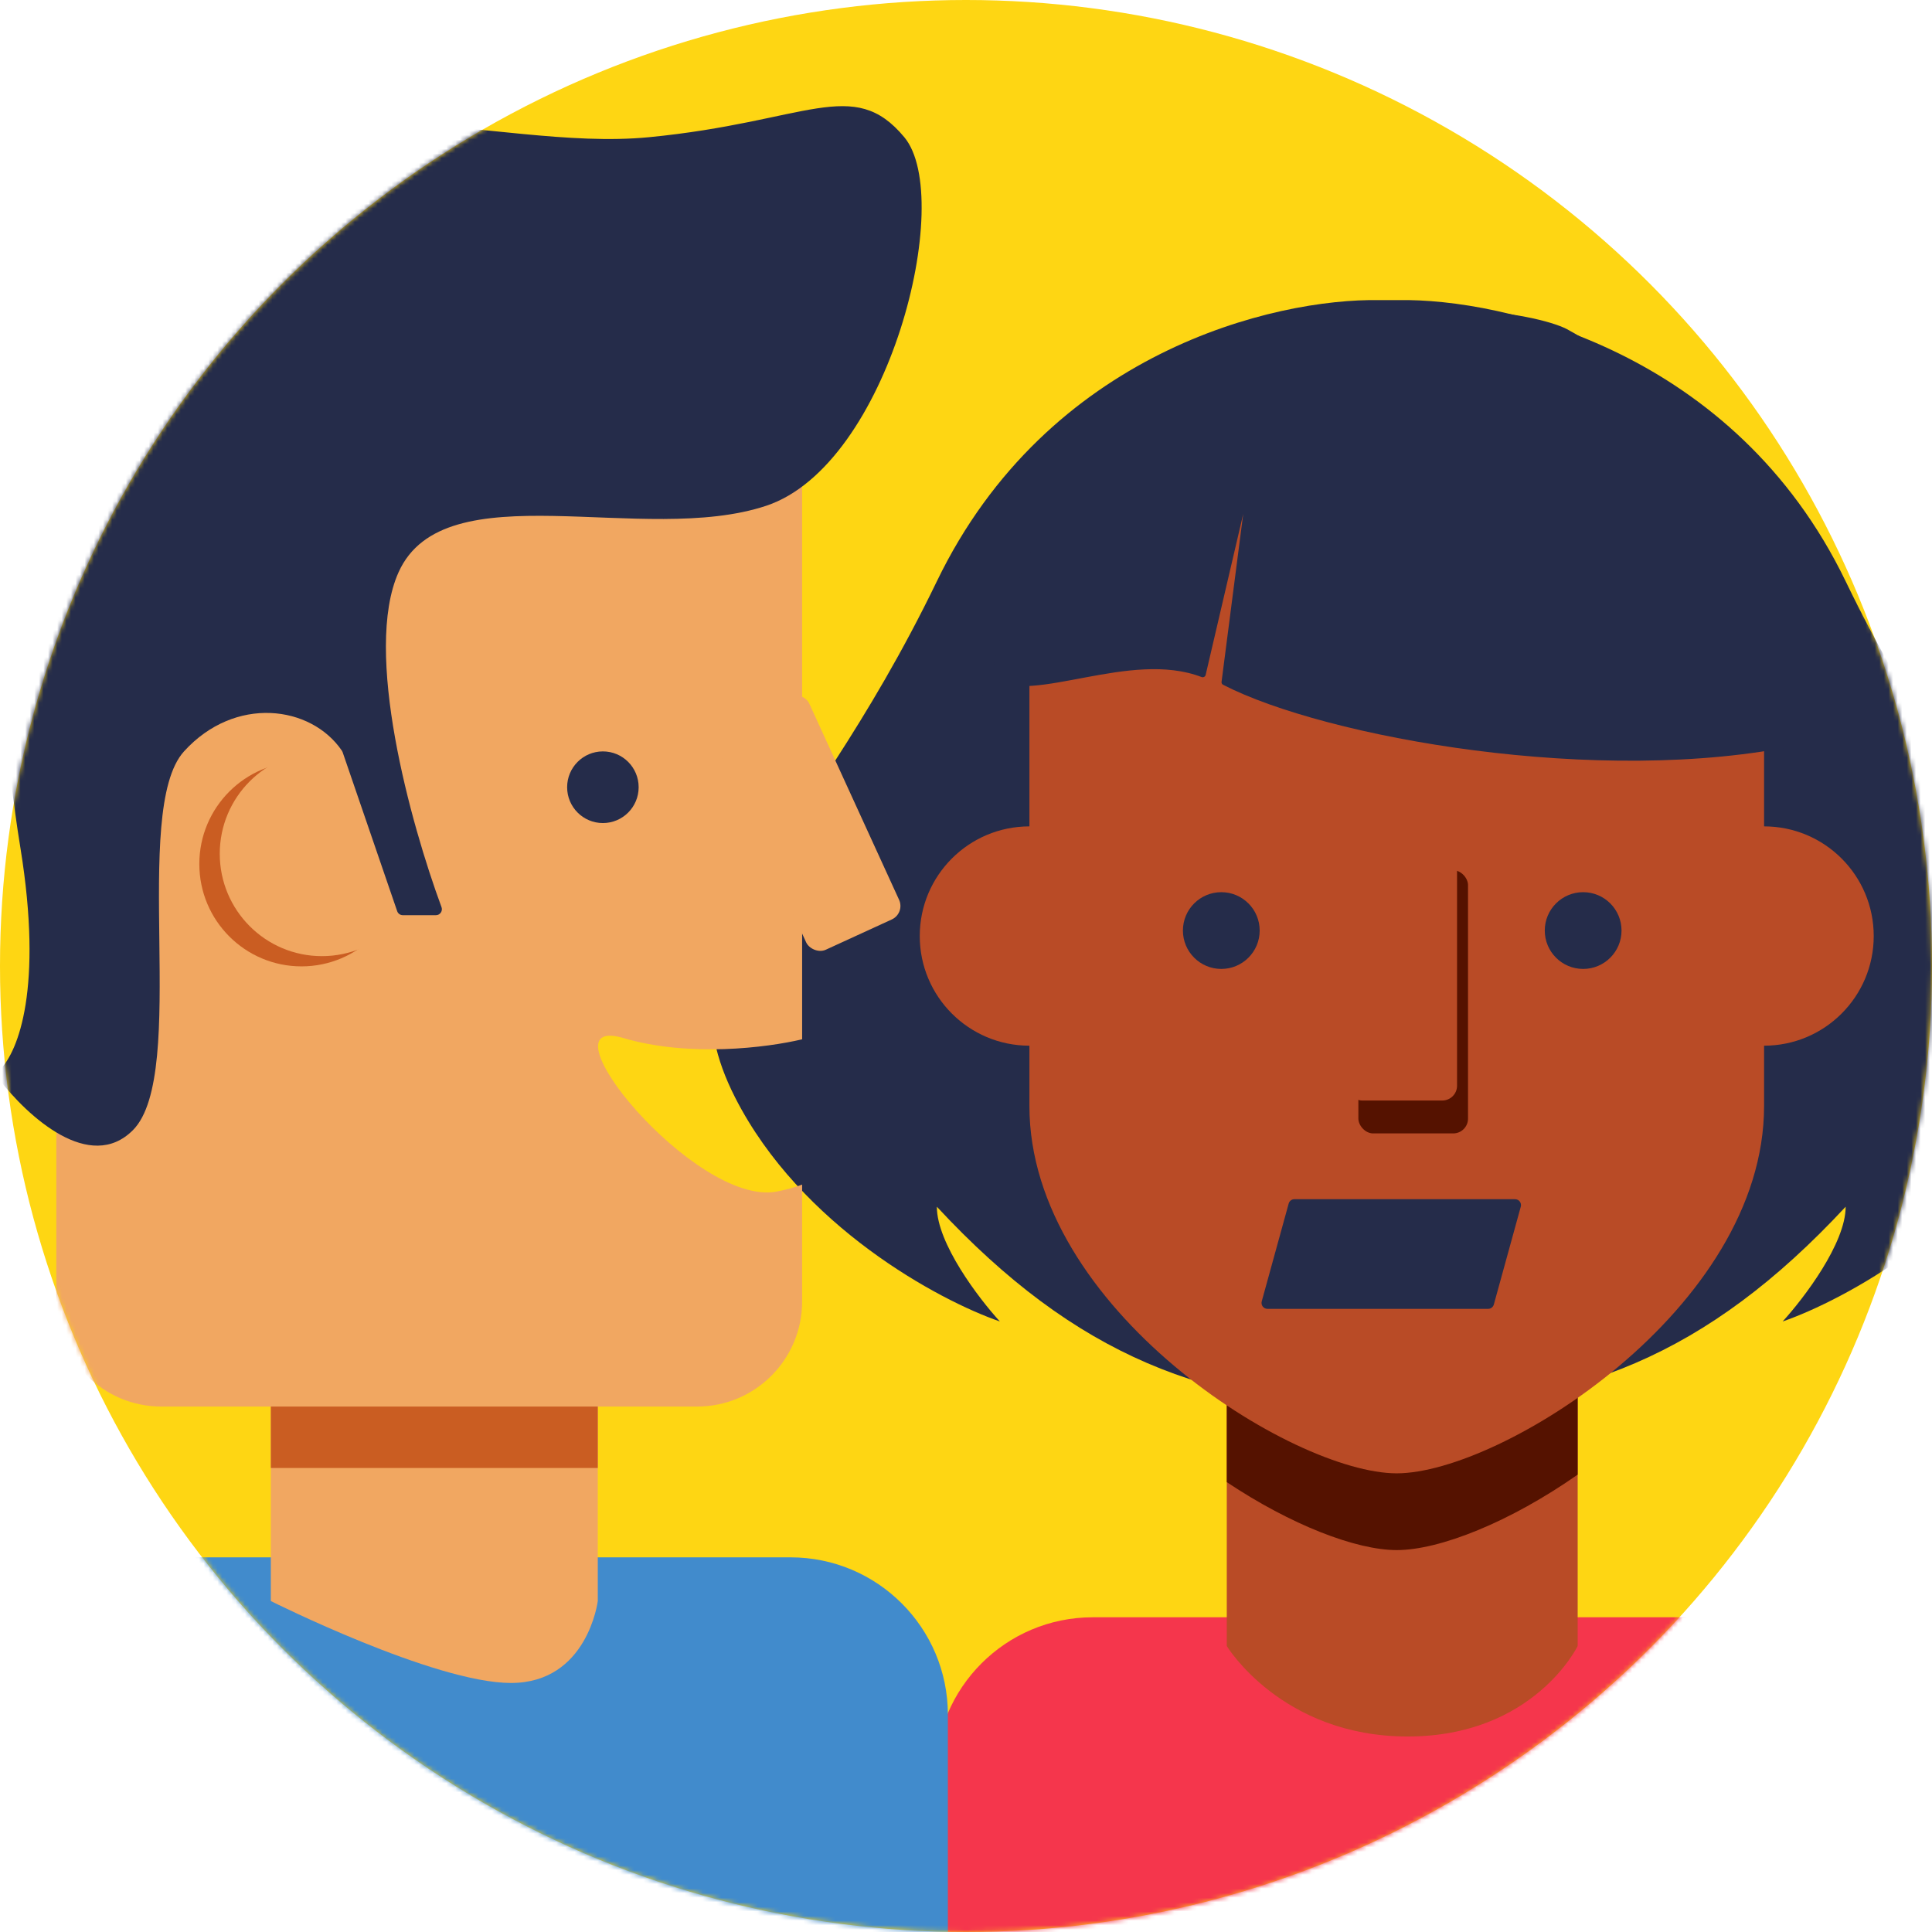 <svg width="422" height="422" viewBox="0 0 422 422" fill="none" xmlns="http://www.w3.org/2000/svg">
<circle cx="211" cy="211" r="211" fill="#FED613"/>
<mask id="mask0" mask-type="alpha" maskUnits="userSpaceOnUse" x="0" y="0" width="422" height="422">
<circle cx="211" cy="211" r="211" fill="#C4C4C4"/>
</mask>
<g mask="url(#mask0)">
<path d="M204.317 387.629C204.317 368.646 219.705 353.258 238.688 353.258H387.629C406.612 353.258 422 368.646 422 387.629V557.575C422 576.557 406.612 591.946 387.629 591.946H238.688C219.705 591.946 204.317 576.557 204.317 557.575V387.629Z" fill="#F5364C"/>
<path d="M-10.643 374.536C-10.643 355.553 4.746 340.165 23.729 340.165H172.67C191.652 340.165 207.041 355.553 207.041 374.536V544.482C207.041 563.464 191.652 578.853 172.67 578.853H23.729C4.746 578.853 -10.643 563.464 -10.643 544.482V374.536Z" fill="#418BCC"/>
<path d="M160.59 239.766C142.697 204.675 174.353 189.635 204.634 126.971C228.839 76.879 278.321 65.152 301.289 65.55H305.418C328.357 65.133 378.917 76.84 403.141 126.971C433.422 189.635 465.078 204.675 447.185 239.766C432.871 267.84 402.682 284.049 389.377 288.644C393.965 283.631 403.141 271.6 403.141 263.579C372.86 296.164 343.957 307.443 304.042 307.443L303.733 307.443C263.818 307.443 234.914 296.164 204.634 263.579C204.634 271.6 213.81 283.631 218.398 288.644C205.093 284.049 174.904 267.84 160.59 239.766Z" fill="#252C4A"/>
<path d="M390.11 172.066H210.479C213.658 140.996 236.867 78.855 304.269 78.855C371.67 78.855 389.581 140.996 390.11 172.066Z" fill="#252C4A"/>
<path d="M267.961 300.259H344.604V359.537C344.604 359.537 335.024 379.296 307.48 379.296C279.937 379.296 267.961 359.537 267.961 359.537V300.259Z" fill="#B94B26"/>
<path d="M344.604 322.101V293.073H306.283H267.961V323.738C281.971 333.083 296.185 338.58 305.085 338.58C314.494 338.58 329.839 332.438 344.604 322.101Z" fill="#551200"/>
<path fill-rule="evenodd" clip-rule="evenodd" d="M305.085 70.33C260.772 70.33 224.85 106.253 224.85 150.566L224.85 180.504C211.622 180.504 200.899 191.227 200.899 204.455C200.899 217.683 211.622 228.406 224.85 228.406L224.85 241.579C224.85 285.892 282.332 321.814 305.085 321.814C327.839 321.814 385.321 285.892 385.321 241.579L385.321 228.406C398.548 228.406 409.271 217.683 409.271 204.455C409.271 191.227 398.548 180.504 385.321 180.504L385.321 150.566C385.321 106.253 349.398 70.33 305.085 70.33Z" fill="#B94B26"/>
<ellipse cx="266.764" cy="203.258" rx="8.383" ry="8.383" fill="#252C4A"/>
<ellipse cx="345.802" cy="203.258" rx="8.383" ry="8.383" fill="#252C4A"/>
<rect x="296.703" y="190.085" width="23.951" height="57.482" rx="3.232" fill="#551200"/>
<rect x="294.308" y="182.899" width="23.951" height="57.482" rx="3.232" fill="#B94B26"/>
<path d="M330.932 261.937H282.728C282.146 261.937 281.636 262.326 281.481 262.887L275.597 284.252C275.37 285.075 275.99 285.888 276.844 285.888H325.047C325.629 285.888 326.139 285.499 326.294 284.938L332.178 263.573C332.405 262.75 331.785 261.937 330.932 261.937Z" fill="#252C4A"/>
<path d="M342.209 71.864C383.573 94.319 392.317 147.937 393.69 162.001C393.722 162.326 393.505 162.592 393.186 162.66C349.417 171.973 289.329 161.024 267.148 149.569C266.909 149.445 266.787 149.19 266.821 148.923L271.554 112.245L263.346 147.423C263.254 147.814 262.832 148.027 262.457 147.883C246.883 141.905 225.777 153.877 216.82 148.4C216.601 148.266 216.5 147.996 216.549 147.745C234.714 54.792 327.86 64.689 342.209 71.864Z" fill="#252C4A"/>
<path d="M59.16 282.633H130.573V349.713C130.573 349.713 128.341 367.605 111.604 367.605C94.866 367.605 59.16 349.713 59.16 349.713V282.633Z" fill="#F1A761"/>
<path fill-rule="evenodd" clip-rule="evenodd" d="M130.573 320.645H59.16V293.813H130.573V320.645Z" fill="#CA5D22"/>
<path fill-rule="evenodd" clip-rule="evenodd" d="M35.243 32.203C22.569 32.203 12.295 42.477 12.295 55.151V284.281C12.295 296.955 22.569 307.229 35.243 307.229H152.258C164.932 307.229 175.206 296.955 175.206 284.281V258.746C173.51 259.372 171.654 259.892 169.627 260.273C151.773 263.627 117.183 221.143 136.152 226.733C150.583 230.986 167.505 228.835 175.206 227.012V55.151C175.206 42.477 164.932 32.203 152.258 32.203H35.243Z" fill="#F1A761"/>
<ellipse cx="131.688" cy="171.952" rx="7.811" ry="7.826" fill="#252C4A"/>
<rect width="22.324" height="53.646" rx="3.232" transform="matrix(0.909 -0.417 0.416 0.909 155.121 160.028)" fill="#F1A761"/>
<ellipse cx="65.854" cy="188.722" rx="22.317" ry="22.36" fill="#CA5D22"/>
<ellipse cx="70.318" cy="186.486" rx="22.317" ry="22.36" fill="#F1A761"/>
<path d="M86.756 199.028L74.835 164.284C74.8 164.179 74.75 164.079 74.688 163.987C67.932 154.044 51.297 151.885 40.191 164.126C28.442 177.074 41.306 234.559 29.032 246.857C19.638 256.27 6.091 243.921 -0.276 235.654C-0.73 235.064 -0.567 234.22 -0.041 233.693C4.037 229.606 9.401 215.746 4.484 185.368C-2.211 144.002 -5.015 78.599 29.032 45.623C62.507 13.201 107.14 33.325 141.731 29.971C176.322 26.617 186.364 16.551 197.523 29.967C208.681 43.383 194.175 101.518 167.395 110.462C140.615 119.406 97.098 102.636 87.055 124.996C79.28 142.309 89.691 179.868 96.438 198.145C96.752 198.995 96.126 199.902 95.22 199.902H87.979C87.427 199.902 86.935 199.551 86.756 199.028Z" fill="#252C4A"/>
</g>
</svg>
